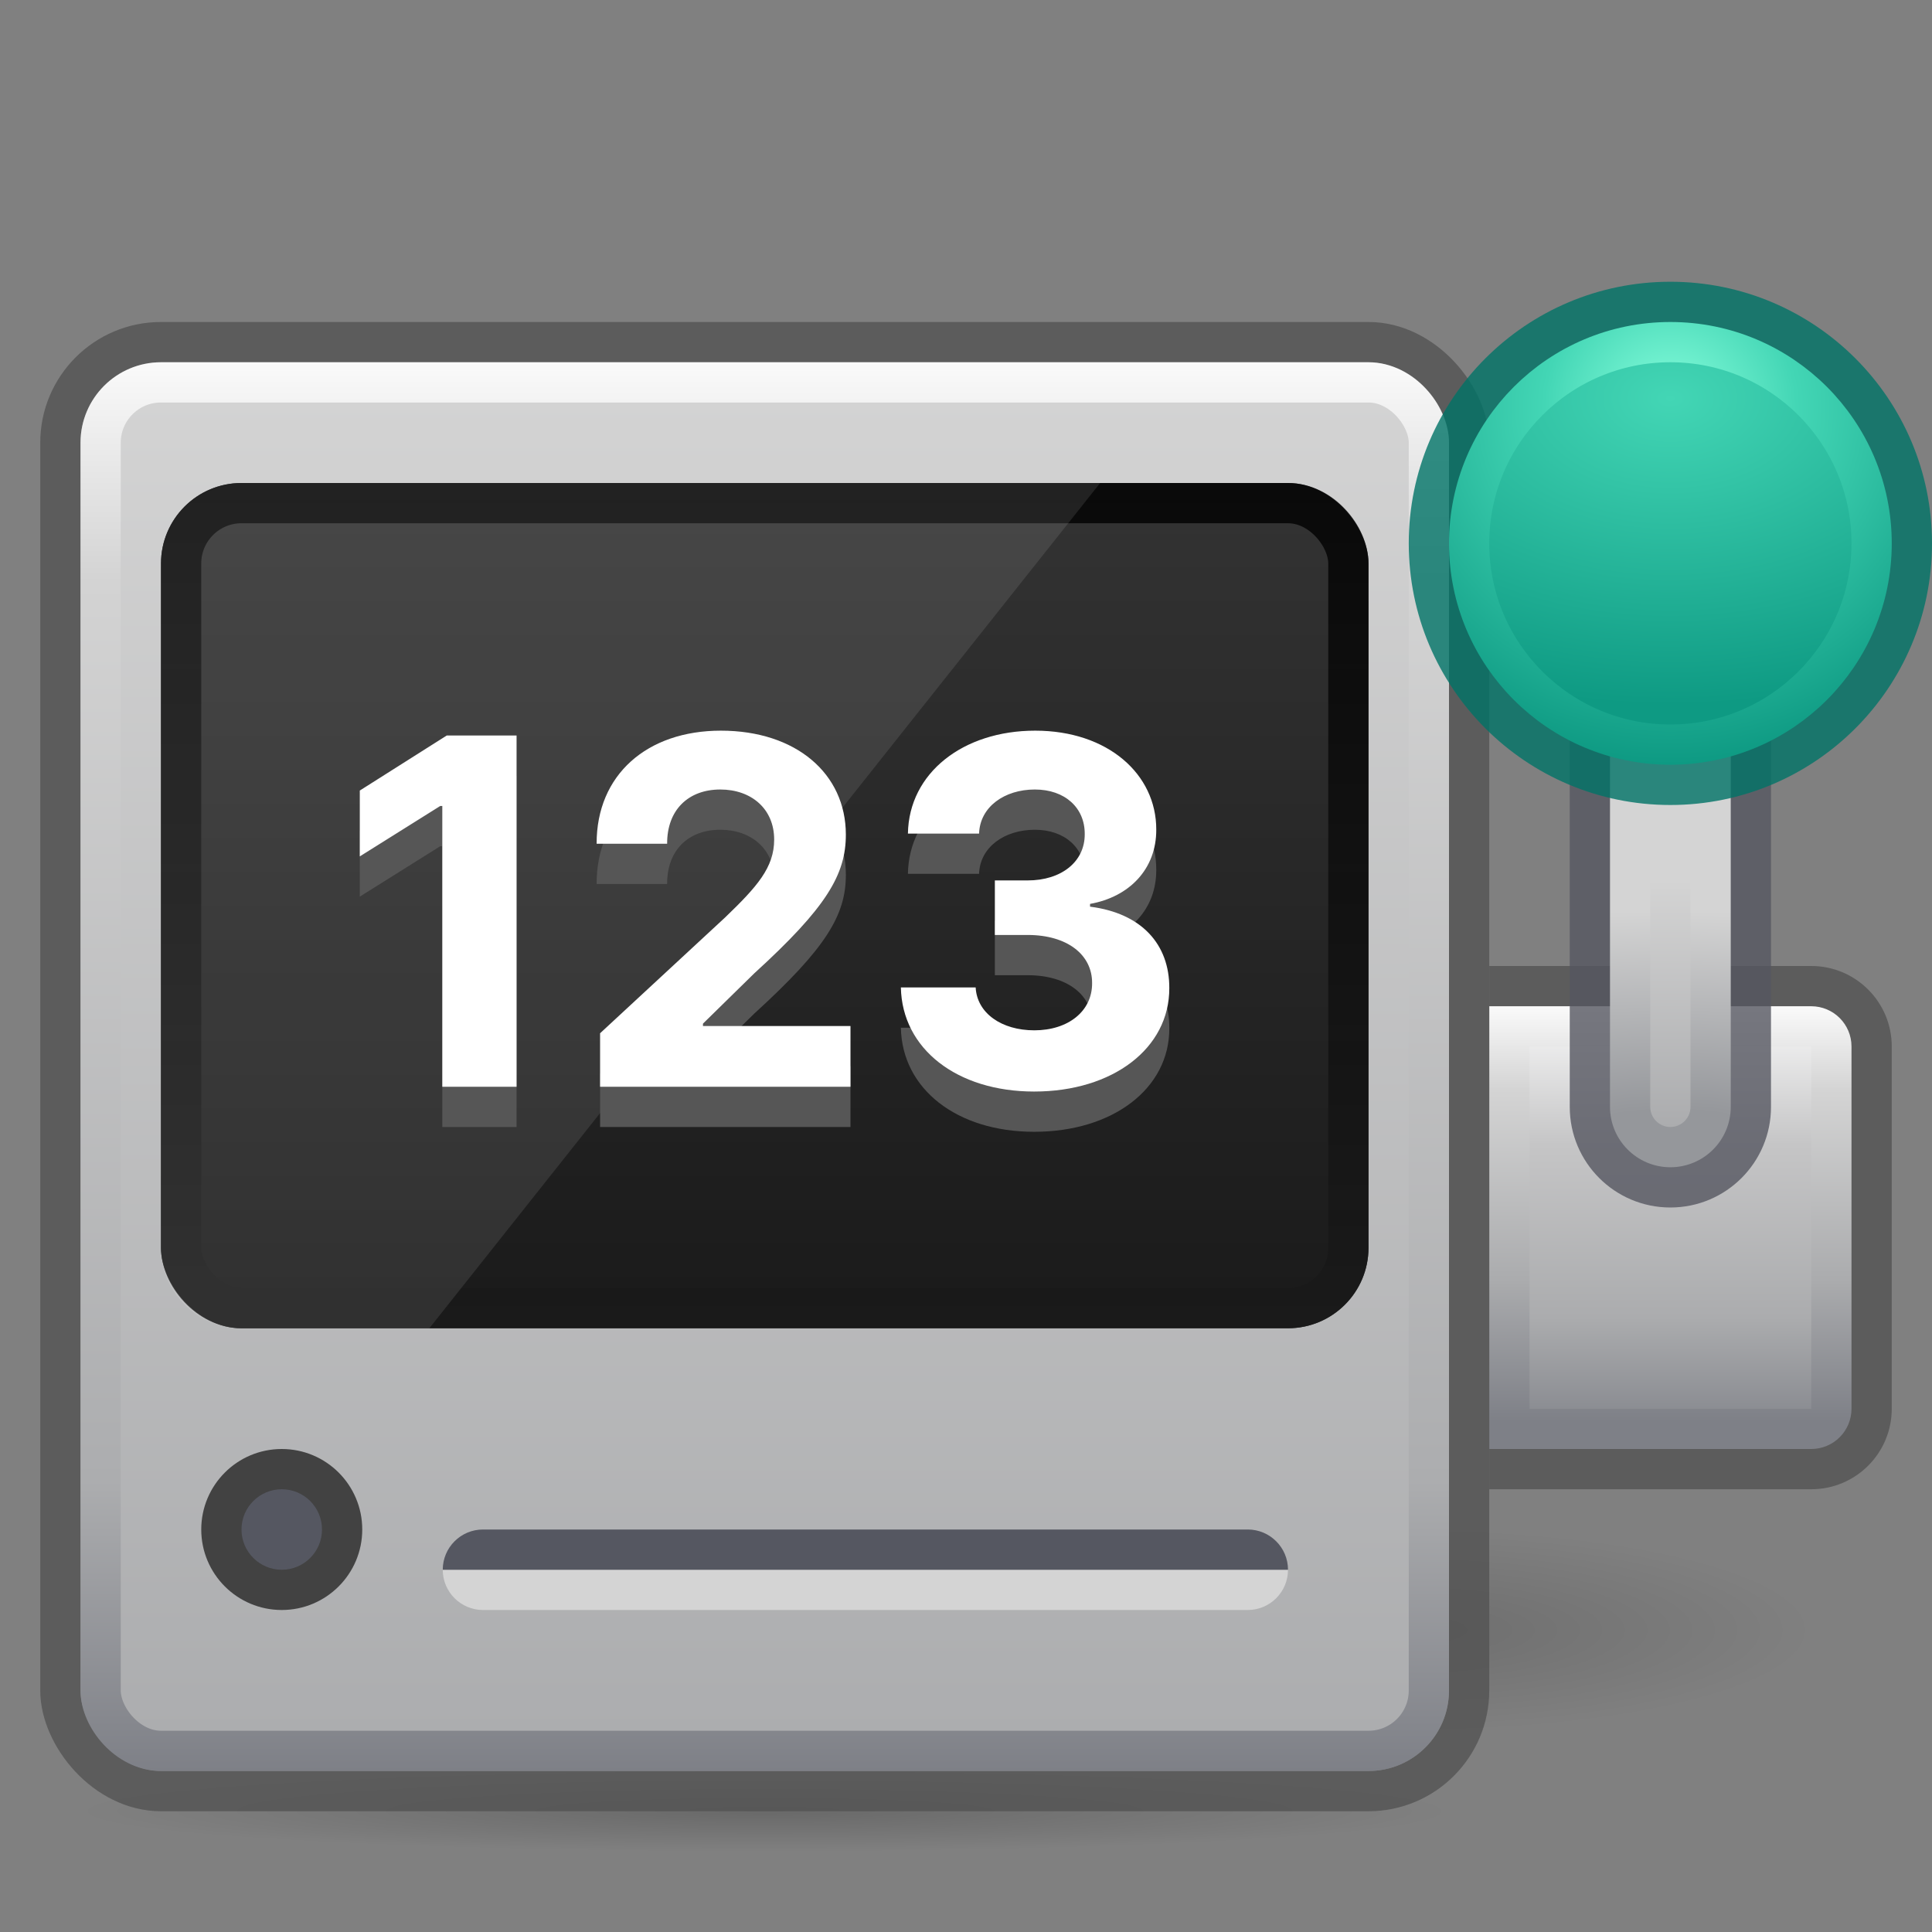 <svg width="48" height="48" viewBox="0 0 48 48" fill="none" xmlns="http://www.w3.org/2000/svg">
<rect x="0" y="0" width="48" height="48" fill="#808080" stroke="none"/>
<ellipse cx="19" cy="45" rx="17" ry="1" fill="url(#paint0_radial_1_30)" fill-opacity="0.18"/>
<ellipse cx="35" cy="40.5" rx="10" ry="2.5" fill="url(#paint1_radial_1_30)" fill-opacity="0.14"/>
<path d="M37 24H45C46.105 24 47 24.895 47 26V35C47 36.105 46.105 37 45 37H37V24Z" fill="#535353" fill-opacity="0.8"/>
<path d="M37.5 25.5H45C45.276 25.5 45.5 25.724 45.5 26V35C45.5 35.276 45.276 35.5 45 35.5H37.5V25.5Z" fill="url(#paint2_linear_1_30)" stroke="url(#paint3_linear_1_30)"/>
<rect x="1.5" y="8.5" width="35" height="36" rx="2.5" stroke="#535353" stroke-opacity="0.8"/>
<rect x="2.5" y="9.5" width="33" height="34" rx="1.5" fill="url(#paint4_linear_1_30)" stroke="url(#paint5_linear_1_30)"/>
<rect x="4" y="12" width="30" height="21" rx="2" fill="url(#paint6_linear_1_30)"/>
<rect x="4.5" y="12.5" width="29" height="20" rx="1.5" stroke="url(#paint7_linear_1_30)" stroke-opacity="0.9"/>
<path d="M4 14V31C4 32.105 4.895 33 6 33H10.667L27.333 12H6C4.895 12 4 12.895 4 14Z" fill="white" fill-opacity="0.1"/>
<path d="M39 17H44V27.5C44 28.881 42.881 30 41.5 30V30C40.119 30 39 28.881 39 27.5V17Z" fill="#555761" fill-opacity="0.8"/>
<path d="M40 17H43V27.5C43 28.328 42.328 29 41.5 29V29C40.672 29 40 28.328 40 27.5V17Z" fill="url(#paint8_radial_1_30)"/>
<path d="M41 17H42V27.5C42 27.776 41.776 28 41.5 28V28C41.224 28 41 27.776 41 27.5V17Z" fill="url(#paint9_linear_1_30)"/>
<circle cx="41.5" cy="13.5" r="6.5" fill="#007367" fill-opacity="0.8"/>
<circle cx="41.5" cy="13.5" r="5" fill="url(#paint10_radial_1_30)" stroke="url(#paint11_radial_1_30)"/>
<circle cx="7" cy="38" r="2" fill="#424242"/>
<path d="M8 38C8 38.552 7.552 39 7 39C6.448 39 6 38.552 6 38C6 37.448 6.448 37 7 37C7.552 37 8 37.448 8 38Z" fill="#555761"/>
<path d="M12.834 19.273H11.1L8.939 20.641V22.277L10.938 21.024H10.989V28H12.834V19.273ZM14.909 28H21.13V26.491H17.465V26.432L18.739 25.183C20.534 23.547 21.015 22.729 21.015 21.736C21.015 20.223 19.779 19.153 17.909 19.153C16.076 19.153 14.819 20.249 14.823 21.962H16.575C16.57 21.126 17.099 20.615 17.896 20.615C18.663 20.615 19.234 21.092 19.234 21.859C19.234 22.554 18.808 23.031 18.015 23.794L14.909 26.671V28ZM25.693 28.119C27.653 28.119 29.055 27.041 29.051 25.55C29.055 24.463 28.365 23.688 27.082 23.526V23.457C28.058 23.283 28.731 22.592 28.727 21.612C28.731 20.236 27.525 19.153 25.719 19.153C23.929 19.153 22.582 20.202 22.557 21.71H24.325C24.346 21.046 24.956 20.615 25.71 20.615C26.456 20.615 26.954 21.067 26.95 21.723C26.954 22.409 26.371 22.874 25.531 22.874H24.717V24.229H25.531C26.52 24.229 27.138 24.723 27.133 25.426C27.138 26.121 26.541 26.598 25.697 26.598C24.883 26.598 24.274 26.172 24.24 25.533H22.382C22.412 27.058 23.775 28.119 25.693 28.119Z" fill="#565656"/>
<path d="M12.834 18.273H11.1L8.939 19.641V21.277L10.938 20.024H10.989V27H12.834V18.273ZM14.909 27H21.13V25.491H17.465V25.432L18.739 24.183C20.534 22.547 21.015 21.729 21.015 20.736C21.015 19.223 19.779 18.153 17.909 18.153C16.076 18.153 14.819 19.249 14.823 20.962H16.575C16.57 20.126 17.099 19.615 17.896 19.615C18.663 19.615 19.234 20.092 19.234 20.859C19.234 21.554 18.808 22.031 18.015 22.794L14.909 25.671V27ZM25.693 27.119C27.653 27.119 29.055 26.041 29.051 24.55C29.055 23.463 28.365 22.688 27.082 22.526V22.457C28.058 22.283 28.731 21.592 28.727 20.612C28.731 19.236 27.525 18.153 25.719 18.153C23.929 18.153 22.582 19.202 22.557 20.71H24.325C24.346 20.046 24.956 19.615 25.71 19.615C26.456 19.615 26.954 20.067 26.95 20.723C26.954 21.409 26.371 21.874 25.531 21.874H24.717V23.229H25.531C26.52 23.229 27.138 23.723 27.133 24.426C27.138 25.121 26.541 25.598 25.697 25.598C24.883 25.598 24.274 25.172 24.24 24.533H22.382C22.412 26.058 23.775 27.119 25.693 27.119Z" fill="white"/>
<path d="M11 39H32C32 39.552 31.552 40 31 40H12C11.448 40 11 39.552 11 39Z" fill="#D4D4D4"/>
<path d="M11 39C11 38.448 11.448 38 12 38H31C31.552 38 32 38.448 32 39H11Z" fill="#555761"/>
<defs>
<radialGradient id="paint0_radial_1_30" cx="0" cy="0" r="1" gradientUnits="userSpaceOnUse" gradientTransform="translate(19 45) rotate(90) scale(1 17)">
<stop/>
<stop offset="1" stop-opacity="0"/>
</radialGradient>
<radialGradient id="paint1_radial_1_30" cx="0" cy="0" r="1" gradientUnits="userSpaceOnUse" gradientTransform="translate(35 40.5) rotate(90) scale(2.5 10)">
<stop/>
<stop offset="1" stop-opacity="0"/>
</radialGradient>
<linearGradient id="paint2_linear_1_30" x1="41.5" y1="25" x2="41.5" y2="36" gradientUnits="userSpaceOnUse">
<stop stop-color="#FAFAFA"/>
<stop offset="0.312" stop-color="#C5C5C6"/>
<stop offset="0.703" stop-color="#ABACAE"/>
<stop offset="1" stop-color="#7E8087"/>
</linearGradient>
<linearGradient id="paint3_linear_1_30" x1="41.5" y1="25" x2="41.5" y2="36" gradientUnits="userSpaceOnUse">
<stop stop-color="#FAFAFA"/>
<stop offset="0.188" stop-color="#D4D4D4"/>
<stop offset="0.615" stop-color="#ABACAE"/>
<stop offset="0.938" stop-color="#7E8087"/>
</linearGradient>
<linearGradient id="paint4_linear_1_30" x1="19" y1="9" x2="19" y2="44" gradientUnits="userSpaceOnUse">
<stop stop-color="#D4D4D4"/>
<stop offset="1" stop-color="#ABACAE"/>
</linearGradient>
<linearGradient id="paint5_linear_1_30" x1="19" y1="9" x2="19" y2="44" gradientUnits="userSpaceOnUse">
<stop stop-color="#FAFAFA"/>
<stop offset="0.156" stop-color="#D3D3D3"/>
<stop offset="0.794" stop-color="#ACADAF"/>
<stop offset="1" stop-color="#7E8087"/>
</linearGradient>
<linearGradient id="paint6_linear_1_30" x1="19" y1="12" x2="19" y2="33" gradientUnits="userSpaceOnUse">
<stop stop-color="#333333"/>
<stop offset="1" stop-color="#1A1A1A"/>
</linearGradient>
<linearGradient id="paint7_linear_1_30" x1="19" y1="12" x2="19" y2="33" gradientUnits="userSpaceOnUse">
<stop stop-opacity="0.9"/>
<stop offset="1" stop-color="#1A1A1A" stop-opacity="0.9"/>
</linearGradient>
<radialGradient id="paint8_radial_1_30" cx="0" cy="0" r="1" gradientUnits="userSpaceOnUse" gradientTransform="translate(41.5 29) rotate(-90) scale(6.375 15.692)">
<stop offset="0.224" stop-color="#95979B"/>
<stop offset="1" stop-color="#D4D4D4"/>
</radialGradient>
<linearGradient id="paint9_linear_1_30" x1="41.5" y1="18.547" x2="41.5" y2="28" gradientUnits="userSpaceOnUse">
<stop offset="0.349" stop-color="#D4D4D4"/>
<stop offset="1" stop-color="#ABACAE"/>
</linearGradient>
<radialGradient id="paint10_radial_1_30" cx="0" cy="0" r="1" gradientUnits="userSpaceOnUse" gradientTransform="translate(41.5 9.904) rotate(90) scale(7.615 11.807)">
<stop stop-color="#43D6B5"/>
<stop offset="1" stop-color="#0E9A83"/>
</radialGradient>
<radialGradient id="paint11_radial_1_30" cx="0" cy="0" r="1" gradientUnits="userSpaceOnUse" gradientTransform="translate(41.5 10.115) rotate(90) scale(8.885)">
<stop stop-color="#89FFDD"/>
<stop offset="0.354" stop-color="#43D6B5"/>
<stop offset="1" stop-color="#0E9A83"/>
</radialGradient>
</defs>
</svg>
